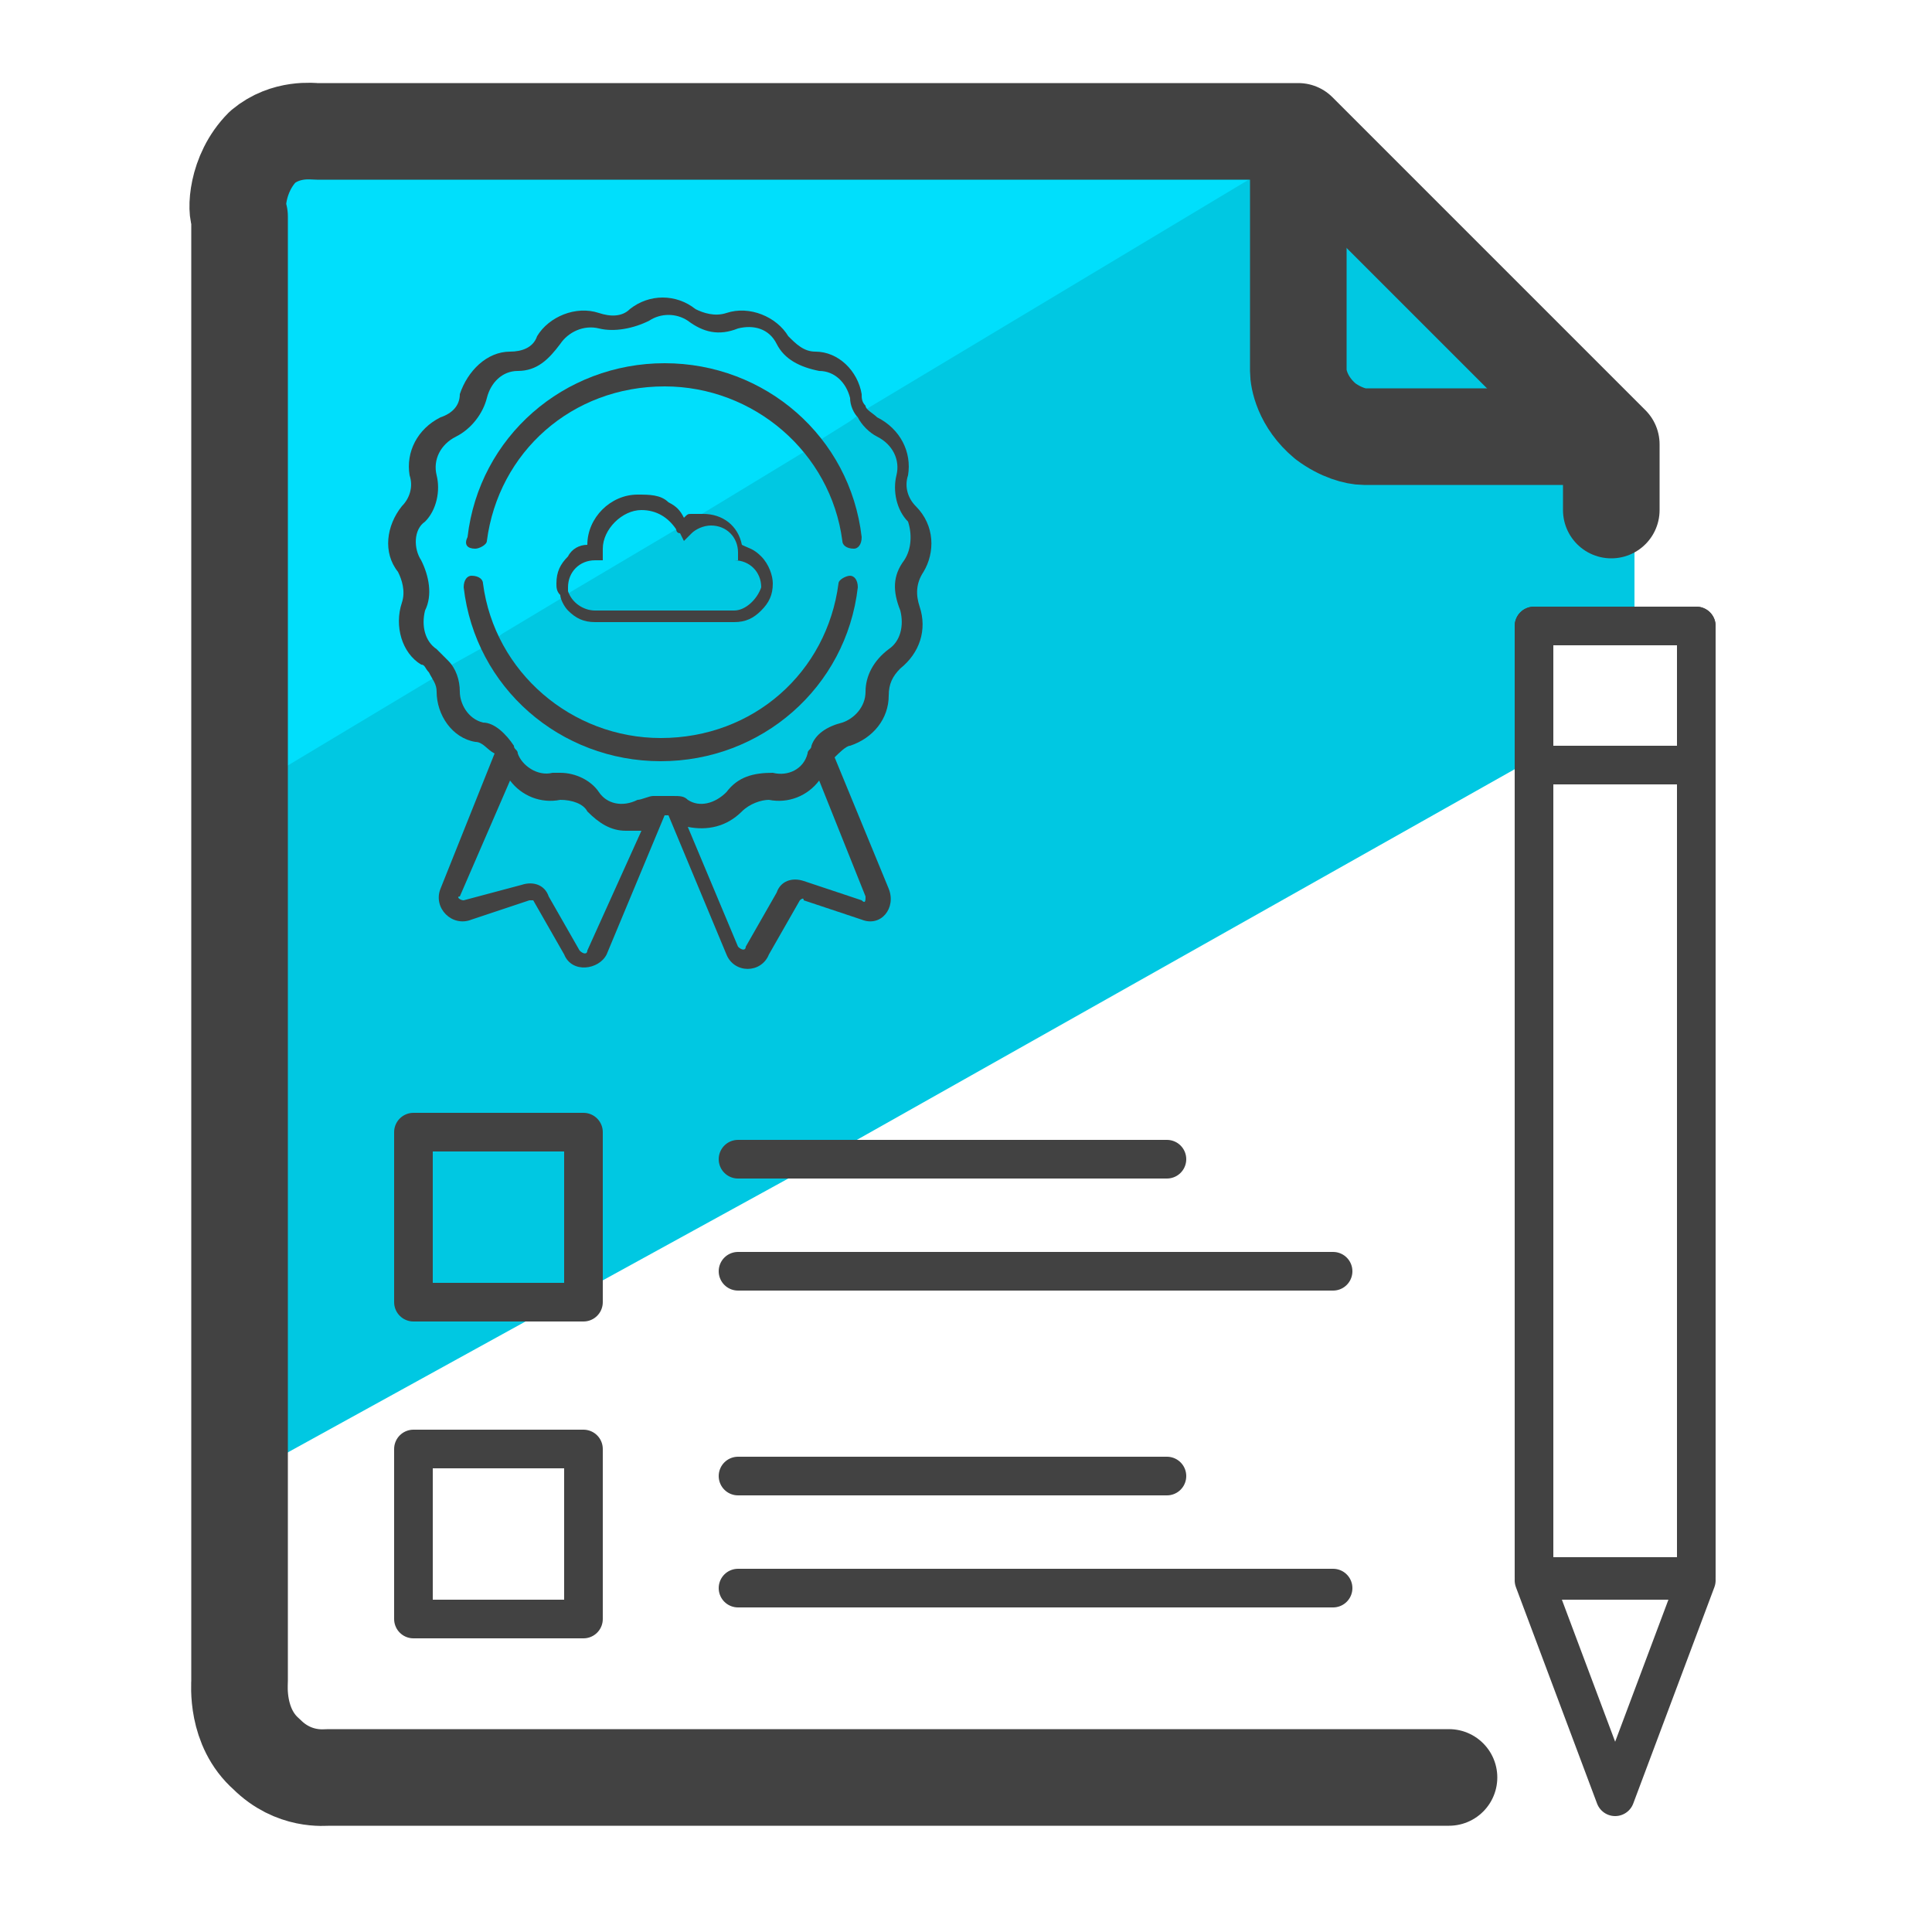 <?xml version="1.0" encoding="utf-8"?>
<!-- Generator: Adobe Illustrator 24.1.2, SVG Export Plug-In . SVG Version: 6.00 Build 0)  -->
<svg version="1.1" id="Layer_1" xmlns="http://www.w3.org/2000/svg" xmlns:xlink="http://www.w3.org/1999/xlink" x="0px" y="0px"
	 viewBox="0 0 50 50" style="enable-background:new 0 0 50 50;" xml:space="preserve">
<style type="text/css">
	.st0{fill:#00C8E2;}
	.st1{fill:#00DFFC;}
	.st2{fill:#424242;}
	.st3{fill:none;stroke:#424242;stroke-width:2.5;stroke-linecap:round;stroke-linejoin:round;stroke-miterlimit:10;}
	.st4{fill:none;stroke:#424242;stroke-linecap:round;stroke-linejoin:round;stroke-miterlimit:10;}
</style>
<g>
	<g>
		<path class="st0" d="M40.1,19.4C40,19.2,40,18.9,40,18.6c0-0.1,0-0.2,0-0.3c0-0.1,0-0.2,0-0.3c0-0.1,0-0.2,0-0.3c0,0,0,0,0,0
			c0-0.1-0.1-0.2-0.1-0.3c0-0.1,0-0.2,0-0.3c0-0.1,0.1-0.3,0.2-0.4c0.1-0.1,0.2-0.2,0.3-0.3c0.1-0.1,0.3-0.1,0.4-0.1
			c0.1,0,0.3,0,0.4,0c0.1,0,0.2,0.1,0.3,0.1c0.1-0.1,0.2-0.2,0.4-0.2c0.1,0,0.3,0,0.4,0l0-4.9c-2.6-2.8-5.7-5.1-8.5-7.8H8.3
			c-0.1,0-0.8-0.1-1.4,0.4C6.1,4.5,6.1,5.6,6.2,5.6v32.1L6.7,38l6.9-3.8l1.7-0.9l5.1-2.8L40.1,19.4C40.1,19.5,40.1,19.5,40.1,19.4z"
			/>
	</g>
	<g>
		<path class="st1" d="M33.7,3.5c0.1,0.1,0.1,0.1,0.2,0.2l-11.5,6.9L22,10.9l-0.8,0.5l-0.4,0.3l-2.8,1.7c0,0,0,0,0,0l-0.5,0.3
			l-2.7,1.6l-0.3,0.2l-1.5,0.9l-0.4,0.3l-0.9,0.5l-0.4,0.3l-5,3V5.6c0-0.1-0.1-1.1,0.7-1.7c0.6-0.5,1.3-0.4,1.4-0.4H33.7z"/>
	</g>
	<g>
		<g>
			<g>
				<path class="st2" d="M23.9,14.8c0.3-0.5,0.3-1.2-0.2-1.7c-0.2-0.2-0.3-0.5-0.2-0.8c0.1-0.6-0.2-1.2-0.8-1.5
					c-0.1-0.1-0.3-0.2-0.3-0.3c-0.1-0.1-0.1-0.2-0.1-0.3c-0.1-0.6-0.6-1.1-1.2-1.1c-0.3,0-0.5-0.2-0.7-0.4c-0.3-0.5-1-0.8-1.6-0.6
					c-0.3,0.1-0.6,0-0.8-0.1c-0.5-0.4-1.2-0.4-1.7,0c-0.2,0.2-0.5,0.2-0.8,0.1c-0.6-0.2-1.3,0.1-1.6,0.6c-0.1,0.3-0.4,0.4-0.7,0.4
					c-0.6,0-1.1,0.5-1.3,1.1c0,0.3-0.2,0.5-0.5,0.6c-0.6,0.3-0.9,0.9-0.8,1.5c0.1,0.3,0,0.6-0.2,0.8c-0.4,0.5-0.5,1.2-0.1,1.7
					c0.1,0.2,0.2,0.5,0.1,0.8c-0.2,0.6,0,1.3,0.5,1.6c0.1,0,0.1,0.1,0.2,0.2c0.1,0.2,0.2,0.3,0.2,0.5c0,0.6,0.4,1.2,1,1.3
					c0.2,0,0.3,0.2,0.5,0.3L11.4,23c-0.2,0.5,0.3,1,0.8,0.8l1.5-0.5c0,0,0.1,0,0.1,0l0.8,1.4c0.2,0.5,0.9,0.4,1.1,0l1.5-3.6h0.1
					l1.5,3.6c0.2,0.5,0.9,0.5,1.1,0l0.8-1.4c0,0,0.1-0.1,0.1,0l1.5,0.5c0.5,0.2,0.9-0.3,0.7-0.8l-1.4-3.4c0.1-0.1,0.3-0.3,0.4-0.3
					c0.6-0.2,1-0.7,1-1.3c0-0.3,0.1-0.5,0.3-0.7c0.5-0.4,0.7-1,0.5-1.6C23.7,15.4,23.7,15.1,23.9,14.8z M15.2,24.6
					c0,0.1-0.1,0.1-0.2,0l-0.8-1.4c-0.1-0.3-0.4-0.4-0.7-0.3L12,23.3c-0.1,0-0.2-0.1-0.1-0.1l1.3-3c0.3,0.4,0.8,0.6,1.3,0.5
					c0.3,0,0.6,0.1,0.7,0.3c0.3,0.3,0.6,0.5,1,0.5c0.1,0,0.2,0,0.4,0L15.2,24.6z M22.4,23.2c0,0.1,0,0.2-0.1,0.1l-1.5-0.5
					c-0.3-0.1-0.6,0-0.7,0.3l-0.8,1.4c0,0.1-0.1,0.1-0.2,0l-1.3-3.1c0.5,0.1,1,0,1.4-0.4c0.2-0.2,0.5-0.3,0.7-0.3
					c0.5,0.1,1-0.1,1.3-0.5L22.4,23.2z M23.4,14.5c-0.3,0.4-0.3,0.8-0.1,1.3c0.1,0.4,0,0.8-0.3,1c-0.4,0.3-0.6,0.7-0.6,1.1
					c0,0.4-0.3,0.7-0.6,0.8c-0.4,0.1-0.7,0.3-0.8,0.6c0,0.1-0.1,0.1-0.1,0.2c-0.1,0.4-0.5,0.6-0.9,0.5c-0.5,0-0.9,0.1-1.2,0.5
					c-0.3,0.3-0.7,0.4-1,0.2c-0.1-0.1-0.2-0.1-0.4-0.1c0,0,0,0,0,0c-0.2,0-0.3,0-0.5,0c-0.1,0-0.3,0.1-0.4,0.1
					c-0.4,0.2-0.8,0.1-1-0.2s-0.6-0.5-1-0.5h-0.2c-0.4,0.1-0.8-0.2-0.9-0.5c0-0.1-0.1-0.1-0.1-0.2c-0.2-0.3-0.5-0.6-0.8-0.6
					c-0.4-0.1-0.6-0.5-0.6-0.8c0-0.3-0.1-0.6-0.3-0.8c-0.1-0.1-0.2-0.2-0.3-0.3c-0.3-0.2-0.4-0.6-0.3-1c0.2-0.4,0.1-0.9-0.1-1.3
					c-0.2-0.3-0.2-0.8,0.1-1c0.3-0.3,0.4-0.8,0.3-1.2c-0.1-0.4,0.1-0.8,0.5-1c0.4-0.2,0.7-0.6,0.8-1c0.1-0.4,0.4-0.7,0.8-0.7
					c0.5,0,0.8-0.3,1.1-0.7c0.2-0.3,0.6-0.5,1-0.4c0.4,0.1,0.9,0,1.3-0.2c0.3-0.2,0.7-0.2,1,0c0.4,0.3,0.8,0.4,1.3,0.2
					c0.4-0.1,0.8,0,1,0.4c0.2,0.4,0.6,0.6,1.1,0.7c0.4,0,0.7,0.3,0.8,0.7c0,0.2,0.1,0.4,0.2,0.5c0.1,0.2,0.3,0.4,0.5,0.5
					c0.4,0.2,0.6,0.6,0.5,1c-0.1,0.4,0,0.9,0.3,1.2C23.6,13.8,23.6,14.2,23.4,14.5z"/>
				<path class="st2" d="M12.3,14.2c0.1,0,0.3-0.1,0.3-0.2c0.3-2.3,2.2-4,4.6-4c2.3,0,4.3,1.7,4.6,4c0,0.1,0.1,0.2,0.3,0.2
					c0,0,0,0,0,0c0.1,0,0.2-0.1,0.2-0.3c-0.3-2.6-2.5-4.5-5.1-4.5c-2.6,0-4.8,1.9-5.1,4.5C12,14.1,12.1,14.2,12.3,14.2L12.3,14.2z"
					/>
				<path class="st2" d="M22,14.9c-0.1,0-0.3,0.1-0.3,0.2c-0.3,2.3-2.2,4-4.6,4c-2.3,0-4.3-1.7-4.6-4c0-0.1-0.1-0.2-0.3-0.2
					c-0.1,0-0.2,0.1-0.2,0.3c0.3,2.6,2.5,4.5,5.1,4.5c2.6,0,4.8-1.9,5.1-4.5C22.2,15,22.1,14.9,22,14.9z"/>
			</g>
		</g>
		<g id="Cloud_3_">
			<g>
				<path class="st2" d="M19.7,14.4c-0.2-0.2-0.3-0.2-0.5-0.3c-0.1-0.5-0.5-0.8-1-0.8c-0.1,0-0.2,0-0.3,0c0,0,0,0,0,0
					c-0.1,0-0.1,0-0.2,0.1c-0.1-0.2-0.2-0.3-0.4-0.4c-0.2-0.2-0.5-0.2-0.8-0.2c-0.7,0-1.3,0.6-1.3,1.3c0,0,0,0,0,0
					c-0.2,0-0.4,0.1-0.5,0.3c-0.2,0.2-0.3,0.4-0.3,0.7c0,0.1,0,0.2,0.1,0.3c0,0.1,0.1,0.3,0.2,0.4c0.2,0.2,0.4,0.3,0.7,0.3H19
					c0.3,0,0.5-0.1,0.7-0.3c0.2-0.2,0.3-0.4,0.3-0.7C20,14.9,19.9,14.6,19.7,14.4z M19,15.8h-3.6c-0.3,0-0.6-0.2-0.7-0.5
					c0,0,0-0.1,0-0.1c0-0.4,0.3-0.7,0.7-0.7h0.2l0-0.2c0-0.1,0-0.1,0-0.1c0-0.5,0.5-1,1-1c0.4,0,0.7,0.2,0.9,0.5c0,0,0,0.1,0.1,0.1
					l0.1,0.2l0.2-0.2c0.1-0.1,0.3-0.2,0.5-0.2c0.4,0,0.7,0.3,0.7,0.7v0.2H19c0.4,0,0.7,0.3,0.7,0.7C19.6,15.5,19.3,15.8,19,15.8z"/>
			</g>
		</g>
	</g>
	<path class="st3" d="M41.7,13.2c0-0.6,0-1.1,0-1.7c-2.6-2.6-5.3-5.3-7.9-7.9c-0.1-0.1-0.1-0.1-0.2-0.2c-8.5,0-17,0-25.4,0
		c-0.1,0-0.8-0.1-1.4,0.4C6.1,4.5,6.1,5.5,6.2,5.6c0,4.9,0,9.9,0,14.8c0,5.6,0,11.2,0,16.7c0,2.1,0,4.3,0,6.4c0,0.1-0.1,1.2,0.7,1.9
		C7.6,46.1,8.4,46,8.5,46c9.7,0,19.3,0,29,0"/>
	<path class="st3" d="M33.6,4.6c0,1.7,0,3.3,0,5c0,0.2,0.1,0.8,0.7,1.3c0.4,0.3,0.8,0.4,1,0.4c1.9,0,3.8,0,5.7,0"/>
	<g>
		<rect x="39.7" y="16.2" class="st4" width="4.2" height="24.6"/>
		<rect x="39.7" y="16.2" class="st4" width="4.2" height="3.6"/>
		<polygon class="st4" points="41.8,46.5 39.7,40.9 43.9,40.9 		"/>
	</g>
	<g>
		<rect x="10.7" y="29.3" class="st4" width="4.4" height="4.4"/>
		<g>
			<line class="st4" x1="19.1" y1="32.9" x2="34.5" y2="32.9"/>
			<line class="st4" x1="19.1" y1="30" x2="30.2" y2="30"/>
		</g>
	</g>
	<g>
		<rect x="10.7" y="37.5" class="st4" width="4.4" height="4.4"/>
		<g>
			<line class="st4" x1="19.1" y1="41.1" x2="34.5" y2="41.1"/>
			<line class="st4" x1="19.1" y1="38.2" x2="30.2" y2="38.2"/>
		</g>
	</g>
</g>
</svg>
